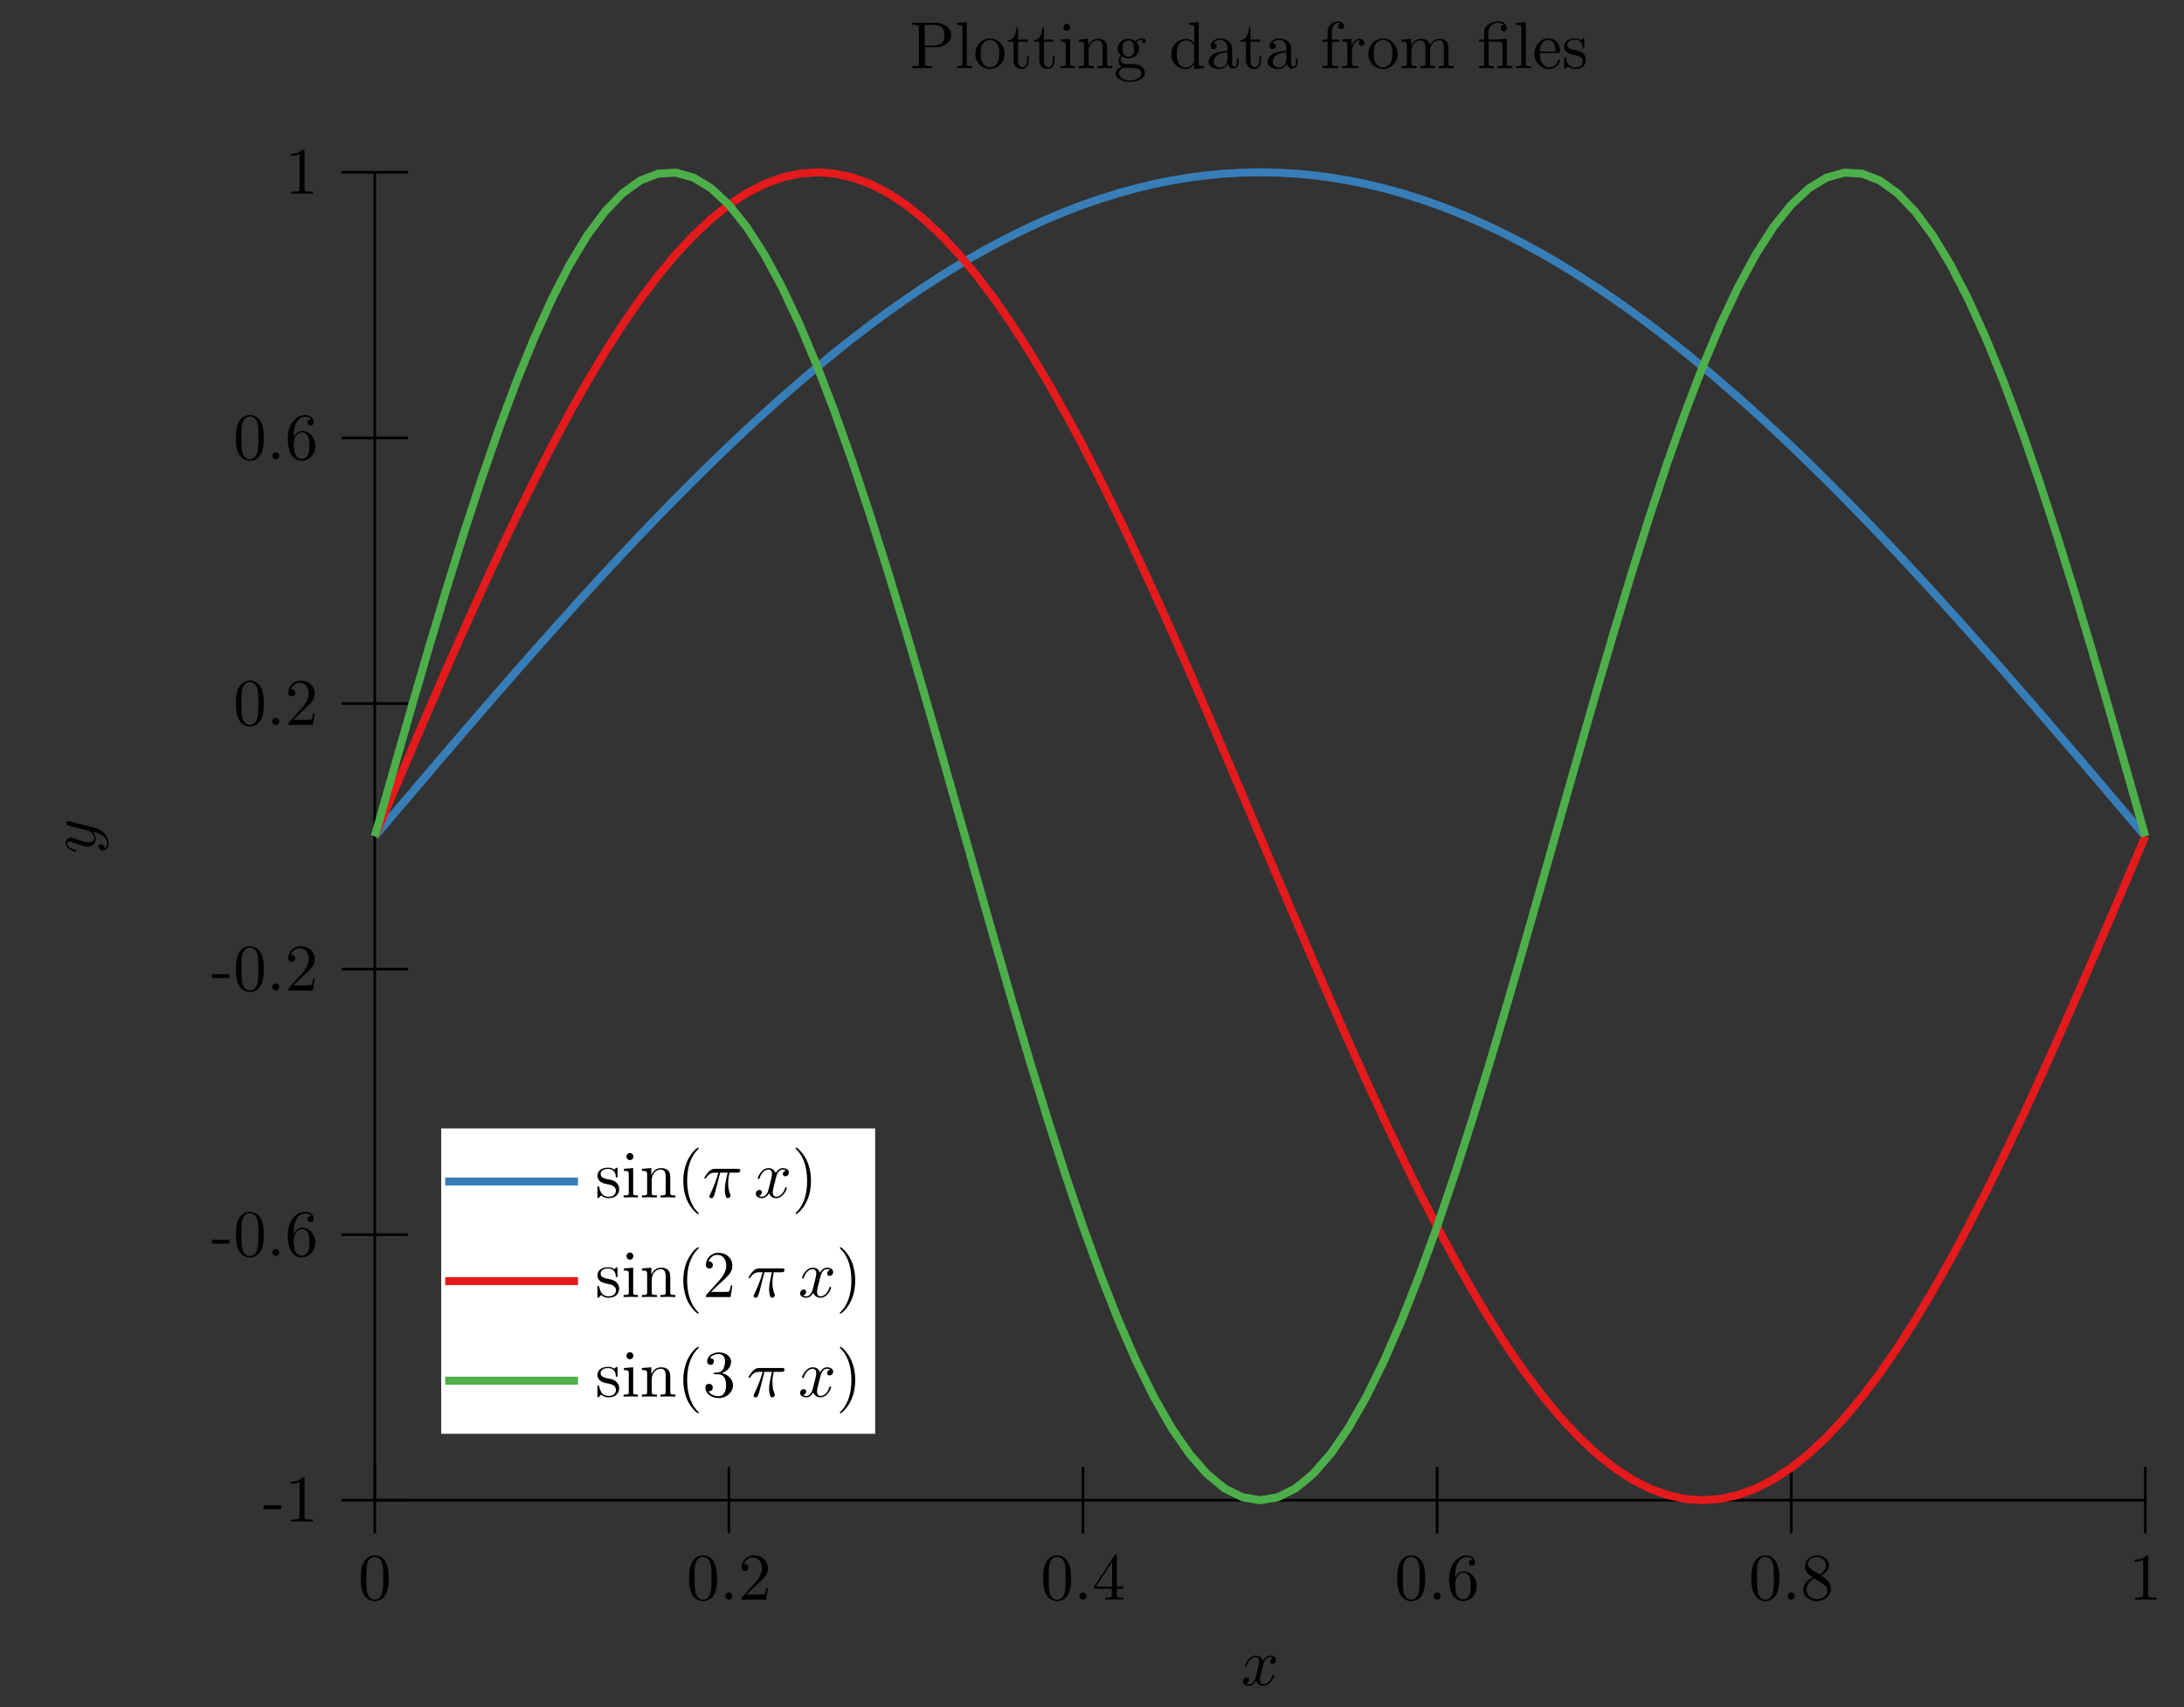 <?xml version="1.0" encoding="UTF-8"?>
<svg xmlns="http://www.w3.org/2000/svg" xmlns:xlink="http://www.w3.org/1999/xlink" width="327.714pt" height="256.166pt" viewBox="0 0 327.714 256.166" version="1.1">
<rect x="0" y="0" width="327.714" height="256.166" fill="#333333" stroke="none"/>
<defs>
<g>
<symbol overflow="visible" id="glyph0-0">
<path style="stroke:none;" d=""/>
</symbol>
<symbol overflow="visible" id="glyph0-1">
<path style="stroke:none;" d="M 3.328 -3.016 C 3.391 -3.266 3.625 -4.188 4.312 -4.188 C 4.359 -4.188 4.609 -4.188 4.812 -4.062 C 4.531 -4 4.344 -3.766 4.344 -3.516 C 4.344 -3.359 4.453 -3.172 4.719 -3.172 C 4.938 -3.172 5.25 -3.344 5.25 -3.75 C 5.25 -4.266 4.672 -4.406 4.328 -4.406 C 3.75 -4.406 3.406 -3.875 3.281 -3.656 C 3.031 -4.312 2.5 -4.406 2.203 -4.406 C 1.172 -4.406 0.594 -3.125 0.594 -2.875 C 0.594 -2.766 0.703 -2.766 0.719 -2.766 C 0.797 -2.766 0.828 -2.797 0.844 -2.875 C 1.188 -3.938 1.844 -4.188 2.188 -4.188 C 2.375 -4.188 2.719 -4.094 2.719 -3.516 C 2.719 -3.203 2.547 -2.547 2.188 -1.141 C 2.031 -0.531 1.672 -0.109 1.234 -0.109 C 1.172 -0.109 0.953 -0.109 0.734 -0.234 C 0.984 -0.297 1.203 -0.5 1.203 -0.781 C 1.203 -1.047 0.984 -1.125 0.844 -1.125 C 0.531 -1.125 0.297 -0.875 0.297 -0.547 C 0.297 -0.094 0.781 0.109 1.219 0.109 C 1.891 0.109 2.25 -0.594 2.266 -0.641 C 2.391 -0.281 2.75 0.109 3.344 0.109 C 4.375 0.109 4.938 -1.172 4.938 -1.422 C 4.938 -1.531 4.859 -1.531 4.828 -1.531 C 4.734 -1.531 4.719 -1.484 4.688 -1.422 C 4.359 -0.344 3.688 -0.109 3.375 -0.109 C 2.984 -0.109 2.828 -0.422 2.828 -0.766 C 2.828 -0.984 2.875 -1.203 2.984 -1.641 Z M 3.328 -3.016 "/>
</symbol>
<symbol overflow="visible" id="glyph0-2">
<path style="stroke:none;" d="M 2.641 -3.719 L 3.766 -3.719 C 3.438 -2.25 3.344 -1.812 3.344 -1.141 C 3.344 -1 3.344 -0.734 3.422 -0.391 C 3.531 0.047 3.641 0.109 3.781 0.109 C 3.984 0.109 4.203 -0.062 4.203 -0.266 C 4.203 -0.328 4.203 -0.344 4.141 -0.484 C 3.844 -1.203 3.844 -1.859 3.844 -2.141 C 3.844 -2.656 3.922 -3.203 4.031 -3.719 L 5.156 -3.719 C 5.297 -3.719 5.656 -3.719 5.656 -4.062 C 5.656 -4.297 5.438 -4.297 5.25 -4.297 L 1.906 -4.297 C 1.688 -4.297 1.312 -4.297 0.875 -3.828 C 0.531 -3.438 0.266 -2.984 0.266 -2.938 C 0.266 -2.922 0.266 -2.828 0.391 -2.828 C 0.469 -2.828 0.484 -2.875 0.547 -2.953 C 1.031 -3.719 1.609 -3.719 1.812 -3.719 L 2.375 -3.719 C 2.062 -2.516 1.531 -1.312 1.109 -0.406 C 1.031 -0.25 1.031 -0.234 1.031 -0.156 C 1.031 0.031 1.188 0.109 1.312 0.109 C 1.609 0.109 1.688 -0.172 1.812 -0.531 C 1.953 -1 1.953 -1.016 2.078 -1.516 Z M 2.641 -3.719 "/>
</symbol>
<symbol overflow="visible" id="glyph1-0">
<path style="stroke:none;" d=""/>
</symbol>
<symbol overflow="visible" id="glyph1-1">
<path style="stroke:none;" d="M 4.578 -3.188 C 4.578 -3.984 4.531 -4.781 4.188 -5.516 C 3.734 -6.484 2.906 -6.641 2.5 -6.641 C 1.891 -6.641 1.172 -6.375 0.75 -5.453 C 0.438 -4.766 0.391 -3.984 0.391 -3.188 C 0.391 -2.438 0.422 -1.547 0.844 -0.781 C 1.266 0.016 2 0.219 2.484 0.219 C 3.016 0.219 3.781 0.016 4.219 -0.938 C 4.531 -1.625 4.578 -2.406 4.578 -3.188 Z M 2.484 0 C 2.094 0 1.5 -0.25 1.328 -1.203 C 1.219 -1.797 1.219 -2.719 1.219 -3.312 C 1.219 -3.953 1.219 -4.609 1.297 -5.141 C 1.484 -6.328 2.234 -6.422 2.484 -6.422 C 2.812 -6.422 3.469 -6.234 3.656 -5.25 C 3.766 -4.688 3.766 -3.938 3.766 -3.312 C 3.766 -2.562 3.766 -1.891 3.656 -1.25 C 3.5 -0.297 2.938 0 2.484 0 Z M 2.484 0 "/>
</symbol>
<symbol overflow="visible" id="glyph1-2">
<path style="stroke:none;" d="M 1.906 -0.531 C 1.906 -0.812 1.672 -1.062 1.391 -1.062 C 1.094 -1.062 0.859 -0.812 0.859 -0.531 C 0.859 -0.234 1.094 0 1.391 0 C 1.672 0 1.906 -0.234 1.906 -0.531 Z M 1.906 -0.531 "/>
</symbol>
<symbol overflow="visible" id="glyph1-3">
<path style="stroke:none;" d="M 1.266 -0.766 L 2.328 -1.797 C 3.875 -3.172 4.469 -3.703 4.469 -4.703 C 4.469 -5.844 3.578 -6.641 2.359 -6.641 C 1.234 -6.641 0.5 -5.719 0.5 -4.828 C 0.5 -4.281 1 -4.281 1.031 -4.281 C 1.203 -4.281 1.547 -4.391 1.547 -4.812 C 1.547 -5.062 1.359 -5.328 1.016 -5.328 C 0.938 -5.328 0.922 -5.328 0.891 -5.312 C 1.109 -5.969 1.656 -6.328 2.234 -6.328 C 3.141 -6.328 3.562 -5.516 3.562 -4.703 C 3.562 -3.906 3.078 -3.125 2.516 -2.5 L 0.609 -0.375 C 0.5 -0.266 0.5 -0.234 0.5 0 L 4.203 0 L 4.469 -1.734 L 4.234 -1.734 C 4.172 -1.438 4.109 -1 4 -0.844 C 3.938 -0.766 3.281 -0.766 3.062 -0.766 Z M 1.266 -0.766 "/>
</symbol>
<symbol overflow="visible" id="glyph1-4">
<path style="stroke:none;" d="M 2.938 -1.641 L 2.938 -0.781 C 2.938 -0.422 2.906 -0.312 2.172 -0.312 L 1.969 -0.312 L 1.969 0 C 2.375 -0.031 2.891 -0.031 3.312 -0.031 C 3.734 -0.031 4.25 -0.031 4.672 0 L 4.672 -0.312 L 4.453 -0.312 C 3.719 -0.312 3.703 -0.422 3.703 -0.781 L 3.703 -1.641 L 4.688 -1.641 L 4.688 -1.953 L 3.703 -1.953 L 3.703 -6.484 C 3.703 -6.688 3.703 -6.75 3.531 -6.75 C 3.453 -6.75 3.422 -6.75 3.344 -6.625 L 0.281 -1.953 L 0.281 -1.641 Z M 2.984 -1.953 L 0.562 -1.953 L 2.984 -5.672 Z M 2.984 -1.953 "/>
</symbol>
<symbol overflow="visible" id="glyph1-5">
<path style="stroke:none;" d="M 1.312 -3.266 L 1.312 -3.516 C 1.312 -6.031 2.547 -6.391 3.062 -6.391 C 3.297 -6.391 3.719 -6.328 3.938 -5.984 C 3.781 -5.984 3.391 -5.984 3.391 -5.547 C 3.391 -5.234 3.625 -5.078 3.844 -5.078 C 4 -5.078 4.312 -5.172 4.312 -5.562 C 4.312 -6.156 3.875 -6.641 3.047 -6.641 C 1.766 -6.641 0.422 -5.359 0.422 -3.156 C 0.422 -0.484 1.578 0.219 2.5 0.219 C 3.609 0.219 4.562 -0.719 4.562 -2.031 C 4.562 -3.297 3.672 -4.25 2.562 -4.25 C 1.891 -4.25 1.516 -3.75 1.312 -3.266 Z M 2.5 -0.062 C 1.875 -0.062 1.578 -0.656 1.516 -0.812 C 1.328 -1.281 1.328 -2.078 1.328 -2.25 C 1.328 -3.031 1.656 -4.031 2.547 -4.031 C 2.719 -4.031 3.172 -4.031 3.484 -3.406 C 3.656 -3.047 3.656 -2.531 3.656 -2.047 C 3.656 -1.562 3.656 -1.062 3.484 -0.703 C 3.188 -0.109 2.734 -0.062 2.5 -0.062 Z M 2.5 -0.062 "/>
</symbol>
<symbol overflow="visible" id="glyph1-6">
<path style="stroke:none;" d="M 1.625 -4.562 C 1.172 -4.859 1.125 -5.188 1.125 -5.359 C 1.125 -5.969 1.781 -6.391 2.484 -6.391 C 3.203 -6.391 3.844 -5.875 3.844 -5.156 C 3.844 -4.578 3.453 -4.109 2.859 -3.766 Z M 3.078 -3.609 C 3.797 -3.984 4.281 -4.5 4.281 -5.156 C 4.281 -6.078 3.406 -6.641 2.5 -6.641 C 1.5 -6.641 0.688 -5.906 0.688 -4.969 C 0.688 -4.797 0.703 -4.344 1.125 -3.875 C 1.234 -3.766 1.609 -3.516 1.859 -3.344 C 1.281 -3.047 0.422 -2.5 0.422 -1.5 C 0.422 -0.453 1.438 0.219 2.484 0.219 C 3.609 0.219 4.562 -0.609 4.562 -1.672 C 4.562 -2.031 4.453 -2.484 4.062 -2.906 C 3.875 -3.109 3.719 -3.203 3.078 -3.609 Z M 2.078 -3.188 L 3.312 -2.406 C 3.594 -2.219 4.062 -1.922 4.062 -1.312 C 4.062 -0.578 3.312 -0.062 2.5 -0.062 C 1.641 -0.062 0.922 -0.672 0.922 -1.5 C 0.922 -2.078 1.234 -2.719 2.078 -3.188 Z M 2.078 -3.188 "/>
</symbol>
<symbol overflow="visible" id="glyph1-7">
<path style="stroke:none;" d="M 2.938 -6.375 C 2.938 -6.625 2.938 -6.641 2.703 -6.641 C 2.078 -6 1.203 -6 0.891 -6 L 0.891 -5.688 C 1.094 -5.688 1.672 -5.688 2.188 -5.953 L 2.188 -0.781 C 2.188 -0.422 2.156 -0.312 1.266 -0.312 L 0.953 -0.312 L 0.953 0 C 1.297 -0.031 2.156 -0.031 2.562 -0.031 C 2.953 -0.031 3.828 -0.031 4.172 0 L 4.172 -0.312 L 3.859 -0.312 C 2.953 -0.312 2.938 -0.422 2.938 -0.781 Z M 2.938 -6.375 "/>
</symbol>
<symbol overflow="visible" id="glyph1-8">
<path style="stroke:none;" d="M 2.75 -1.859 L 2.75 -2.438 L 0.109 -2.438 L 0.109 -1.859 Z M 2.75 -1.859 "/>
</symbol>
<symbol overflow="visible" id="glyph1-9">
<path style="stroke:none;" d="M 2.078 -1.938 C 2.297 -1.891 3.109 -1.734 3.109 -1.016 C 3.109 -0.516 2.766 -0.109 1.984 -0.109 C 1.141 -0.109 0.781 -0.672 0.594 -1.531 C 0.562 -1.656 0.562 -1.688 0.453 -1.688 C 0.328 -1.688 0.328 -1.625 0.328 -1.453 L 0.328 -0.125 C 0.328 0.047 0.328 0.109 0.438 0.109 C 0.484 0.109 0.5 0.094 0.688 -0.094 C 0.703 -0.109 0.703 -0.125 0.891 -0.312 C 1.328 0.094 1.781 0.109 1.984 0.109 C 3.125 0.109 3.594 -0.562 3.594 -1.281 C 3.594 -1.797 3.297 -2.109 3.172 -2.219 C 2.844 -2.547 2.453 -2.625 2.031 -2.703 C 1.469 -2.812 0.812 -2.938 0.812 -3.516 C 0.812 -3.875 1.062 -4.281 1.922 -4.281 C 3.016 -4.281 3.078 -3.375 3.094 -3.078 C 3.094 -2.984 3.188 -2.984 3.203 -2.984 C 3.344 -2.984 3.344 -3.031 3.344 -3.219 L 3.344 -4.234 C 3.344 -4.391 3.344 -4.469 3.234 -4.469 C 3.188 -4.469 3.156 -4.469 3.031 -4.344 C 3 -4.312 2.906 -4.219 2.859 -4.188 C 2.484 -4.469 2.078 -4.469 1.922 -4.469 C 0.703 -4.469 0.328 -3.797 0.328 -3.234 C 0.328 -2.891 0.484 -2.609 0.75 -2.391 C 1.078 -2.141 1.359 -2.078 2.078 -1.938 Z M 2.078 -1.938 "/>
</symbol>
<symbol overflow="visible" id="glyph1-10">
<path style="stroke:none;" d="M 1.766 -4.406 L 0.375 -4.297 L 0.375 -3.984 C 1.016 -3.984 1.109 -3.922 1.109 -3.438 L 1.109 -0.75 C 1.109 -0.312 1 -0.312 0.328 -0.312 L 0.328 0 C 0.641 -0.016 1.188 -0.031 1.422 -0.031 C 1.781 -0.031 2.125 -0.016 2.469 0 L 2.469 -0.312 C 1.797 -0.312 1.766 -0.359 1.766 -0.75 Z M 1.797 -6.141 C 1.797 -6.453 1.562 -6.672 1.281 -6.672 C 0.969 -6.672 0.75 -6.406 0.75 -6.141 C 0.75 -5.875 0.969 -5.609 1.281 -5.609 C 1.562 -5.609 1.797 -5.828 1.797 -6.141 Z M 1.797 -6.141 "/>
</symbol>
<symbol overflow="visible" id="glyph1-11">
<path style="stroke:none;" d="M 1.094 -3.422 L 1.094 -0.75 C 1.094 -0.312 0.984 -0.312 0.312 -0.312 L 0.312 0 C 0.672 -0.016 1.172 -0.031 1.453 -0.031 C 1.703 -0.031 2.219 -0.016 2.562 0 L 2.562 -0.312 C 1.891 -0.312 1.781 -0.312 1.781 -0.75 L 1.781 -2.594 C 1.781 -3.625 2.5 -4.188 3.125 -4.188 C 3.766 -4.188 3.875 -3.656 3.875 -3.078 L 3.875 -0.75 C 3.875 -0.312 3.766 -0.312 3.094 -0.312 L 3.094 0 C 3.438 -0.016 3.953 -0.031 4.219 -0.031 C 4.469 -0.031 5 -0.016 5.328 0 L 5.328 -0.312 C 4.812 -0.312 4.562 -0.312 4.562 -0.609 L 4.562 -2.516 C 4.562 -3.375 4.562 -3.672 4.25 -4.031 C 4.109 -4.203 3.781 -4.406 3.203 -4.406 C 2.469 -4.406 2 -3.984 1.719 -3.359 L 1.719 -4.406 L 0.312 -4.297 L 0.312 -3.984 C 1.016 -3.984 1.094 -3.922 1.094 -3.422 Z M 1.094 -3.422 "/>
</symbol>
<symbol overflow="visible" id="glyph1-12">
<path style="stroke:none;" d="M 3.297 2.391 C 3.297 2.359 3.297 2.344 3.125 2.172 C 1.891 0.922 1.562 -0.969 1.562 -2.5 C 1.562 -4.234 1.938 -5.969 3.172 -7.203 C 3.297 -7.328 3.297 -7.344 3.297 -7.375 C 3.297 -7.453 3.266 -7.484 3.203 -7.484 C 3.094 -7.484 2.203 -6.797 1.609 -5.531 C 1.109 -4.438 0.984 -3.328 0.984 -2.5 C 0.984 -1.719 1.094 -0.516 1.641 0.625 C 2.25 1.844 3.094 2.5 3.203 2.5 C 3.266 2.5 3.297 2.469 3.297 2.391 Z M 3.297 2.391 "/>
</symbol>
<symbol overflow="visible" id="glyph1-13">
<path style="stroke:none;" d="M 2.875 -2.5 C 2.875 -3.266 2.766 -4.469 2.219 -5.609 C 1.625 -6.828 0.766 -7.484 0.672 -7.484 C 0.609 -7.484 0.562 -7.438 0.562 -7.375 C 0.562 -7.344 0.562 -7.328 0.75 -7.141 C 1.734 -6.156 2.297 -4.578 2.297 -2.5 C 2.297 -0.781 1.938 0.969 0.703 2.219 C 0.562 2.344 0.562 2.359 0.562 2.391 C 0.562 2.453 0.609 2.5 0.672 2.5 C 0.766 2.5 1.672 1.812 2.25 0.547 C 2.766 -0.547 2.875 -1.656 2.875 -2.5 Z M 2.875 -2.5 "/>
</symbol>
<symbol overflow="visible" id="glyph1-14">
<path style="stroke:none;" d="M 2.891 -3.516 C 3.703 -3.781 4.281 -4.469 4.281 -5.266 C 4.281 -6.078 3.406 -6.641 2.453 -6.641 C 1.453 -6.641 0.688 -6.047 0.688 -5.281 C 0.688 -4.953 0.906 -4.766 1.203 -4.766 C 1.5 -4.766 1.703 -4.984 1.703 -5.281 C 1.703 -5.766 1.234 -5.766 1.094 -5.766 C 1.391 -6.266 2.047 -6.391 2.406 -6.391 C 2.828 -6.391 3.375 -6.172 3.375 -5.281 C 3.375 -5.156 3.344 -4.578 3.094 -4.141 C 2.797 -3.656 2.453 -3.625 2.203 -3.625 C 2.125 -3.609 1.891 -3.594 1.812 -3.594 C 1.734 -3.578 1.672 -3.562 1.672 -3.469 C 1.672 -3.359 1.734 -3.359 1.906 -3.359 L 2.344 -3.359 C 3.156 -3.359 3.531 -2.688 3.531 -1.703 C 3.531 -0.344 2.844 -0.062 2.406 -0.062 C 1.969 -0.062 1.219 -0.234 0.875 -0.812 C 1.219 -0.766 1.531 -0.984 1.531 -1.359 C 1.531 -1.719 1.266 -1.922 0.984 -1.922 C 0.734 -1.922 0.422 -1.781 0.422 -1.344 C 0.422 -0.438 1.344 0.219 2.438 0.219 C 3.656 0.219 4.562 -0.688 4.562 -1.703 C 4.562 -2.516 3.922 -3.297 2.891 -3.516 Z M 2.891 -3.516 "/>
</symbol>
<symbol overflow="visible" id="glyph1-15">
<path style="stroke:none;" d="M 2.266 -3.156 L 3.953 -3.156 C 5.141 -3.156 6.219 -3.953 6.219 -4.953 C 6.219 -5.938 5.234 -6.812 3.875 -6.812 L 0.344 -6.812 L 0.344 -6.5 L 0.594 -6.5 C 1.359 -6.5 1.375 -6.391 1.375 -6.031 L 1.375 -0.781 C 1.375 -0.422 1.359 -0.312 0.594 -0.312 L 0.344 -0.312 L 0.344 0 C 0.703 -0.031 1.438 -0.031 1.812 -0.031 C 2.188 -0.031 2.938 -0.031 3.297 0 L 3.297 -0.312 L 3.047 -0.312 C 2.281 -0.312 2.266 -0.422 2.266 -0.781 Z M 2.234 -3.406 L 2.234 -6.094 C 2.234 -6.438 2.25 -6.5 2.719 -6.5 L 3.609 -6.5 C 5.188 -6.5 5.188 -5.438 5.188 -4.953 C 5.188 -4.484 5.188 -3.406 3.609 -3.406 Z M 2.234 -3.406 "/>
</symbol>
<symbol overflow="visible" id="glyph1-16">
<path style="stroke:none;" d="M 1.766 -6.922 L 0.328 -6.812 L 0.328 -6.5 C 1.031 -6.5 1.109 -6.438 1.109 -5.938 L 1.109 -0.75 C 1.109 -0.312 1 -0.312 0.328 -0.312 L 0.328 0 C 0.656 -0.016 1.188 -0.031 1.438 -0.031 C 1.688 -0.031 2.172 -0.016 2.547 0 L 2.547 -0.312 C 1.875 -0.312 1.766 -0.312 1.766 -0.75 Z M 1.766 -6.922 "/>
</symbol>
<symbol overflow="visible" id="glyph1-17">
<path style="stroke:none;" d="M 4.688 -2.141 C 4.688 -3.406 3.703 -4.469 2.5 -4.469 C 1.25 -4.469 0.281 -3.375 0.281 -2.141 C 0.281 -0.844 1.312 0.109 2.484 0.109 C 3.688 0.109 4.688 -0.875 4.688 -2.141 Z M 2.5 -0.141 C 2.062 -0.141 1.625 -0.344 1.359 -0.812 C 1.109 -1.25 1.109 -1.859 1.109 -2.219 C 1.109 -2.609 1.109 -3.141 1.344 -3.578 C 1.609 -4.031 2.078 -4.25 2.484 -4.25 C 2.922 -4.25 3.344 -4.031 3.609 -3.594 C 3.875 -3.172 3.875 -2.594 3.875 -2.219 C 3.875 -1.859 3.875 -1.312 3.656 -0.875 C 3.422 -0.422 2.984 -0.141 2.5 -0.141 Z M 2.5 -0.141 "/>
</symbol>
<symbol overflow="visible" id="glyph1-18">
<path style="stroke:none;" d="M 1.719 -3.984 L 3.156 -3.984 L 3.156 -4.297 L 1.719 -4.297 L 1.719 -6.125 L 1.469 -6.125 C 1.469 -5.312 1.172 -4.25 0.188 -4.203 L 0.188 -3.984 L 1.031 -3.984 L 1.031 -1.234 C 1.031 -0.016 1.969 0.109 2.328 0.109 C 3.031 0.109 3.312 -0.594 3.312 -1.234 L 3.312 -1.797 L 3.062 -1.797 L 3.062 -1.25 C 3.062 -0.516 2.766 -0.141 2.391 -0.141 C 1.719 -0.141 1.719 -1.047 1.719 -1.219 Z M 1.719 -3.984 "/>
</symbol>
<symbol overflow="visible" id="glyph1-19">
<path style="stroke:none;" d="M 2.219 -1.719 C 1.344 -1.719 1.344 -2.719 1.344 -2.938 C 1.344 -3.203 1.359 -3.531 1.5 -3.781 C 1.578 -3.891 1.812 -4.172 2.219 -4.172 C 3.078 -4.172 3.078 -3.188 3.078 -2.953 C 3.078 -2.688 3.078 -2.359 2.922 -2.109 C 2.844 -2 2.609 -1.719 2.219 -1.719 Z M 1.062 -1.328 C 1.062 -1.359 1.062 -1.594 1.219 -1.797 C 1.609 -1.516 2.031 -1.484 2.219 -1.484 C 3.141 -1.484 3.828 -2.172 3.828 -2.938 C 3.828 -3.312 3.672 -3.672 3.422 -3.906 C 3.781 -4.25 4.141 -4.297 4.312 -4.297 C 4.344 -4.297 4.391 -4.297 4.422 -4.281 C 4.312 -4.25 4.25 -4.141 4.25 -4.016 C 4.25 -3.844 4.391 -3.734 4.547 -3.734 C 4.641 -3.734 4.828 -3.797 4.828 -4.031 C 4.828 -4.203 4.719 -4.516 4.328 -4.516 C 4.125 -4.516 3.688 -4.453 3.266 -4.047 C 2.844 -4.375 2.438 -4.406 2.219 -4.406 C 1.281 -4.406 0.594 -3.719 0.594 -2.953 C 0.594 -2.516 0.812 -2.141 1.062 -1.922 C 0.938 -1.781 0.75 -1.453 0.75 -1.094 C 0.75 -0.781 0.891 -0.406 1.203 -0.203 C 0.594 -0.047 0.281 0.391 0.281 0.781 C 0.281 1.5 1.266 2.047 2.484 2.047 C 3.656 2.047 4.688 1.547 4.688 0.766 C 4.688 0.422 4.562 -0.094 4.047 -0.375 C 3.516 -0.641 2.938 -0.641 2.328 -0.641 C 2.078 -0.641 1.656 -0.641 1.578 -0.656 C 1.266 -0.703 1.062 -1 1.062 -1.328 Z M 2.5 1.828 C 1.484 1.828 0.797 1.312 0.797 0.781 C 0.797 0.328 1.172 -0.047 1.609 -0.062 L 2.203 -0.062 C 3.062 -0.062 4.172 -0.062 4.172 0.781 C 4.172 1.328 3.469 1.828 2.5 1.828 Z M 2.5 1.828 "/>
</symbol>
<symbol overflow="visible" id="glyph1-20">
<path style="stroke:none;" d="M 3.781 -0.547 L 3.781 0.109 L 5.25 0 L 5.25 -0.312 C 4.562 -0.312 4.469 -0.375 4.469 -0.875 L 4.469 -6.922 L 3.047 -6.812 L 3.047 -6.5 C 3.734 -6.5 3.812 -6.438 3.812 -5.938 L 3.812 -3.781 C 3.531 -4.141 3.094 -4.406 2.562 -4.406 C 1.391 -4.406 0.344 -3.422 0.344 -2.141 C 0.344 -0.875 1.312 0.109 2.453 0.109 C 3.094 0.109 3.531 -0.234 3.781 -0.547 Z M 3.781 -3.219 L 3.781 -1.172 C 3.781 -1 3.781 -0.984 3.672 -0.812 C 3.375 -0.328 2.938 -0.109 2.5 -0.109 C 2.047 -0.109 1.688 -0.375 1.453 -0.75 C 1.203 -1.156 1.172 -1.719 1.172 -2.141 C 1.172 -2.5 1.188 -3.094 1.469 -3.547 C 1.688 -3.859 2.062 -4.188 2.609 -4.188 C 2.953 -4.188 3.375 -4.031 3.672 -3.594 C 3.781 -3.422 3.781 -3.406 3.781 -3.219 Z M 3.781 -3.219 "/>
</symbol>
<symbol overflow="visible" id="glyph1-21">
<path style="stroke:none;" d="M 3.312 -0.75 C 3.359 -0.359 3.625 0.062 4.094 0.062 C 4.312 0.062 4.922 -0.078 4.922 -0.891 L 4.922 -1.453 L 4.672 -1.453 L 4.672 -0.891 C 4.672 -0.312 4.422 -0.25 4.312 -0.25 C 3.984 -0.25 3.938 -0.703 3.938 -0.75 L 3.938 -2.734 C 3.938 -3.156 3.938 -3.547 3.578 -3.922 C 3.188 -4.312 2.688 -4.469 2.219 -4.469 C 1.391 -4.469 0.703 -4 0.703 -3.344 C 0.703 -3.047 0.906 -2.875 1.172 -2.875 C 1.453 -2.875 1.625 -3.078 1.625 -3.328 C 1.625 -3.453 1.578 -3.781 1.109 -3.781 C 1.391 -4.141 1.875 -4.25 2.188 -4.25 C 2.688 -4.25 3.25 -3.859 3.25 -2.969 L 3.25 -2.609 C 2.734 -2.578 2.047 -2.547 1.422 -2.25 C 0.672 -1.906 0.422 -1.391 0.422 -0.953 C 0.422 -0.141 1.391 0.109 2.016 0.109 C 2.672 0.109 3.125 -0.297 3.312 -0.75 Z M 3.25 -2.391 L 3.25 -1.391 C 3.25 -0.453 2.531 -0.109 2.078 -0.109 C 1.594 -0.109 1.188 -0.453 1.188 -0.953 C 1.188 -1.5 1.609 -2.328 3.25 -2.391 Z M 3.25 -2.391 "/>
</symbol>
<symbol overflow="visible" id="glyph1-22">
<path style="stroke:none;" d="M 1.75 -4.297 L 1.75 -5.453 C 1.75 -6.328 2.219 -6.812 2.656 -6.812 C 2.688 -6.812 2.844 -6.812 2.984 -6.734 C 2.875 -6.703 2.688 -6.562 2.688 -6.312 C 2.688 -6.094 2.844 -5.891 3.125 -5.891 C 3.406 -5.891 3.562 -6.094 3.562 -6.328 C 3.562 -6.703 3.188 -7.031 2.656 -7.031 C 1.969 -7.031 1.109 -6.5 1.109 -5.438 L 1.109 -4.297 L 0.328 -4.297 L 0.328 -3.984 L 1.109 -3.984 L 1.109 -0.75 C 1.109 -0.312 1 -0.312 0.344 -0.312 L 0.344 0 C 0.734 -0.016 1.203 -0.031 1.469 -0.031 C 1.875 -0.031 2.344 -0.031 2.734 0 L 2.734 -0.312 L 2.531 -0.312 C 1.797 -0.312 1.781 -0.422 1.781 -0.781 L 1.781 -3.984 L 2.906 -3.984 L 2.906 -4.297 Z M 1.75 -4.297 "/>
</symbol>
<symbol overflow="visible" id="glyph1-23">
<path style="stroke:none;" d="M 1.672 -3.312 L 1.672 -4.406 L 0.281 -4.297 L 0.281 -3.984 C 0.984 -3.984 1.062 -3.922 1.062 -3.422 L 1.062 -0.75 C 1.062 -0.312 0.953 -0.312 0.281 -0.312 L 0.281 0 C 0.672 -0.016 1.141 -0.031 1.422 -0.031 C 1.812 -0.031 2.281 -0.031 2.688 0 L 2.688 -0.312 L 2.469 -0.312 C 1.734 -0.312 1.719 -0.422 1.719 -0.781 L 1.719 -2.312 C 1.719 -3.297 2.141 -4.188 2.891 -4.188 C 2.953 -4.188 2.984 -4.188 3 -4.172 C 2.969 -4.172 2.766 -4.047 2.766 -3.781 C 2.766 -3.516 2.984 -3.359 3.203 -3.359 C 3.375 -3.359 3.625 -3.484 3.625 -3.797 C 3.625 -4.109 3.312 -4.406 2.891 -4.406 C 2.156 -4.406 1.797 -3.734 1.672 -3.312 Z M 1.672 -3.312 "/>
</symbol>
<symbol overflow="visible" id="glyph1-24">
<path style="stroke:none;" d="M 1.094 -3.422 L 1.094 -0.75 C 1.094 -0.312 0.984 -0.312 0.312 -0.312 L 0.312 0 C 0.672 -0.016 1.172 -0.031 1.453 -0.031 C 1.703 -0.031 2.219 -0.016 2.562 0 L 2.562 -0.312 C 1.891 -0.312 1.781 -0.312 1.781 -0.75 L 1.781 -2.594 C 1.781 -3.625 2.5 -4.188 3.125 -4.188 C 3.766 -4.188 3.875 -3.656 3.875 -3.078 L 3.875 -0.75 C 3.875 -0.312 3.766 -0.312 3.094 -0.312 L 3.094 0 C 3.438 -0.016 3.953 -0.031 4.219 -0.031 C 4.469 -0.031 5 -0.016 5.328 0 L 5.328 -0.312 C 4.672 -0.312 4.562 -0.312 4.562 -0.75 L 4.562 -2.594 C 4.562 -3.625 5.266 -4.188 5.906 -4.188 C 6.531 -4.188 6.641 -3.656 6.641 -3.078 L 6.641 -0.75 C 6.641 -0.312 6.531 -0.312 5.859 -0.312 L 5.859 0 C 6.203 -0.016 6.719 -0.031 6.984 -0.031 C 7.25 -0.031 7.766 -0.016 8.109 0 L 8.109 -0.312 C 7.594 -0.312 7.344 -0.312 7.328 -0.609 L 7.328 -2.516 C 7.328 -3.375 7.328 -3.672 7.016 -4.031 C 6.875 -4.203 6.547 -4.406 5.969 -4.406 C 5.141 -4.406 4.688 -3.812 4.531 -3.422 C 4.391 -4.297 3.656 -4.406 3.203 -4.406 C 2.469 -4.406 2 -3.984 1.719 -3.359 L 1.719 -4.406 L 0.312 -4.297 L 0.312 -3.984 C 1.016 -3.984 1.094 -3.922 1.094 -3.422 Z M 1.094 -3.422 "/>
</symbol>
<symbol overflow="visible" id="glyph1-25">
<path style="stroke:none;" d="M 3.297 -3.984 C 3.75 -3.984 3.812 -3.859 3.812 -3.453 L 3.812 -0.75 C 3.812 -0.312 3.703 -0.312 3.047 -0.312 L 3.047 0 C 3.375 -0.016 3.891 -0.031 4.141 -0.031 C 4.391 -0.031 4.891 -0.016 5.25 0 L 5.25 -0.312 C 4.578 -0.312 4.469 -0.312 4.469 -0.75 L 4.469 -4.422 L 3.219 -4.328 C 3.062 -4.312 3.047 -4.312 3.047 -4.312 C 3.016 -4.297 3 -4.297 2.859 -4.297 L 1.688 -4.297 L 1.688 -5.422 C 1.688 -6.406 2.547 -6.812 3.156 -6.812 C 3.453 -6.812 3.812 -6.703 4.016 -6.484 C 3.609 -6.453 3.547 -6.188 3.547 -6.016 C 3.547 -5.688 3.812 -5.562 4 -5.562 C 4.234 -5.562 4.453 -5.719 4.453 -6.016 C 4.453 -6.609 3.906 -7.031 3.172 -7.031 C 2.25 -7.031 1.062 -6.516 1.062 -5.438 L 1.062 -4.297 L 0.266 -4.297 L 0.266 -3.984 L 1.062 -3.984 L 1.062 -0.75 C 1.062 -0.312 0.953 -0.312 0.281 -0.312 L 0.281 0 C 0.609 -0.016 1.141 -0.031 1.391 -0.031 C 1.641 -0.031 2.125 -0.016 2.5 0 L 2.5 -0.312 C 1.828 -0.312 1.719 -0.312 1.719 -0.75 L 1.719 -3.984 Z M 3.297 -3.984 "/>
</symbol>
<symbol overflow="visible" id="glyph1-26">
<path style="stroke:none;" d="M 1.109 -2.516 C 1.172 -4 2.016 -4.25 2.359 -4.25 C 3.375 -4.25 3.484 -2.906 3.484 -2.516 Z M 1.109 -2.297 L 3.891 -2.297 C 4.109 -2.297 4.141 -2.297 4.141 -2.516 C 4.141 -3.5 3.594 -4.469 2.359 -4.469 C 1.203 -4.469 0.281 -3.438 0.281 -2.188 C 0.281 -0.859 1.328 0.109 2.469 0.109 C 3.688 0.109 4.141 -1 4.141 -1.188 C 4.141 -1.281 4.062 -1.312 4 -1.312 C 3.922 -1.312 3.891 -1.25 3.875 -1.172 C 3.531 -0.141 2.625 -0.141 2.531 -0.141 C 2.031 -0.141 1.641 -0.438 1.406 -0.812 C 1.109 -1.281 1.109 -1.938 1.109 -2.297 Z M 1.109 -2.297 "/>
</symbol>
<symbol overflow="visible" id="glyph2-0">
<path style="stroke:none;" d=""/>
</symbol>
<symbol overflow="visible" id="glyph2-1">
<path style="stroke:none;" d="M -3.797 -4.844 C -3.938 -4.891 -3.953 -4.891 -4.031 -4.891 C -4.203 -4.891 -4.297 -4.75 -4.297 -4.594 C -4.297 -4.5 -4.234 -4.344 -4.094 -4.25 C -4.031 -4.234 -3.734 -4.141 -3.547 -4.109 C -3.297 -4.031 -3.016 -3.969 -2.75 -3.906 L -0.953 -3.453 C -0.812 -3.422 -0.109 -2.984 -0.109 -2.328 C -0.109 -1.828 -0.547 -1.719 -0.922 -1.719 C -1.375 -1.719 -2 -1.891 -2.875 -2.219 C -3.281 -2.375 -3.391 -2.422 -3.594 -2.422 C -4.031 -2.422 -4.406 -2.109 -4.406 -1.609 C -4.406 -0.656 -2.953 -0.297 -2.875 -0.297 C -2.766 -0.297 -2.766 -0.391 -2.766 -0.406 C -2.766 -0.516 -2.797 -0.516 -2.953 -0.562 C -3.891 -0.844 -4.188 -1.234 -4.188 -1.578 C -4.188 -1.656 -4.188 -1.828 -3.875 -1.828 C -3.625 -1.828 -3.359 -1.719 -3.172 -1.656 C -2.109 -1.25 -1.547 -1.078 -1.078 -1.078 C -0.188 -1.078 0.109 -1.703 0.109 -2.297 C 0.109 -2.688 -0.062 -3.016 -0.344 -3.297 C 0.172 -3.172 0.672 -3.047 1.203 -2.656 C 1.531 -2.391 1.828 -2.016 1.828 -1.562 C 1.828 -1.422 1.797 -0.969 1.406 -0.797 C 1.406 -0.953 1.406 -1.094 1.281 -1.219 C 1.203 -1.328 1.062 -1.422 0.875 -1.422 C 0.562 -1.422 0.531 -1.156 0.531 -1.062 C 0.531 -0.828 0.688 -0.5 1.172 -0.5 C 1.672 -0.5 2.047 -0.938 2.047 -1.562 C 2.047 -2.578 1.141 -3.609 0.016 -3.891 Z M -3.797 -4.844 "/>
</symbol>
</g>
<clipPath id="clip1">
  <path d="M 39 8 L 327.715 8 L 327.715 143 L 39 143 Z M 39 8 "/>
</clipPath>
<clipPath id="clip2">
  <path d="M 39 8 L 327.715 8 L 327.715 243 L 39 243 Z M 39 8 "/>
</clipPath>
<clipPath id="clip3">
  <path d="M 39 9 L 327.715 9 L 327.715 243 L 39 243 Z M 39 9 "/>
</clipPath>
</defs>
<g id="surface1">
<path style="fill:none;stroke-width:0.399;stroke-linecap:butt;stroke-linejoin:miter;stroke:rgb(0%,0%,0%);stroke-opacity:1;stroke-miterlimit:10;" d="M -0.001 -99.628 L 265.667 -99.628 " transform="matrix(1,0,0,-1,56.239,125.485)"/>
<path style="fill:none;stroke-width:0.399;stroke-linecap:butt;stroke-linejoin:miter;stroke:rgb(0%,0%,0%);stroke-opacity:1;stroke-miterlimit:10;" d="M -0.001 -99.628 L -0.001 99.63 " transform="matrix(1,0,0,-1,56.239,125.485)"/>
<g style="fill:rgb(0%,0%,0%);fill-opacity:1;">
  <use xlink:href="#glyph0-1" x="186.224" y="252.845"/>
</g>
<path style="fill:none;stroke-width:0.399;stroke-linecap:butt;stroke-linejoin:miter;stroke:rgb(0%,0%,0%);stroke-opacity:1;stroke-miterlimit:10;" d="M -0.001 -94.648 L -0.001 -104.609 " transform="matrix(1,0,0,-1,56.239,125.485)"/>
<g style="fill:rgb(0%,0%,0%);fill-opacity:1;">
  <use xlink:href="#glyph1-1" x="53.748" y="240.032"/>
</g>
<path style="fill:none;stroke-width:0.399;stroke-linecap:butt;stroke-linejoin:miter;stroke:rgb(0%,0%,0%);stroke-opacity:1;stroke-miterlimit:10;" d="M 53.132 -94.648 L 53.132 -104.609 " transform="matrix(1,0,0,-1,56.239,125.485)"/>
<g style="fill:rgb(0%,0%,0%);fill-opacity:1;">
  <use xlink:href="#glyph1-1" x="103.006" y="240.032"/>
  <use xlink:href="#glyph1-2" x="107.987" y="240.032"/>
  <use xlink:href="#glyph1-3" x="110.755" y="240.032"/>
</g>
<path style="fill:none;stroke-width:0.399;stroke-linecap:butt;stroke-linejoin:miter;stroke:rgb(0%,0%,0%);stroke-opacity:1;stroke-miterlimit:10;" d="M 106.265 -94.648 L 106.265 -104.609 " transform="matrix(1,0,0,-1,56.239,125.485)"/>
<g style="fill:rgb(0%,0%,0%);fill-opacity:1;">
  <use xlink:href="#glyph1-1" x="156.138" y="240.032"/>
  <use xlink:href="#glyph1-2" x="161.119" y="240.032"/>
  <use xlink:href="#glyph1-4" x="163.887" y="240.032"/>
</g>
<path style="fill:none;stroke-width:0.399;stroke-linecap:butt;stroke-linejoin:miter;stroke:rgb(0%,0%,0%);stroke-opacity:1;stroke-miterlimit:10;" d="M 159.402 -94.648 L 159.402 -104.609 " transform="matrix(1,0,0,-1,56.239,125.485)"/>
<g style="fill:rgb(0%,0%,0%);fill-opacity:1;">
  <use xlink:href="#glyph1-1" x="209.274" y="240.032"/>
  <use xlink:href="#glyph1-2" x="214.255" y="240.032"/>
  <use xlink:href="#glyph1-5" x="217.023" y="240.032"/>
</g>
<path style="fill:none;stroke-width:0.399;stroke-linecap:butt;stroke-linejoin:miter;stroke:rgb(0%,0%,0%);stroke-opacity:1;stroke-miterlimit:10;" d="M 212.534 -94.648 L 212.534 -104.609 " transform="matrix(1,0,0,-1,56.239,125.485)"/>
<g style="fill:rgb(0%,0%,0%);fill-opacity:1;">
  <use xlink:href="#glyph1-1" x="262.406" y="240.032"/>
  <use xlink:href="#glyph1-2" x="267.387" y="240.032"/>
  <use xlink:href="#glyph1-6" x="270.155" y="240.032"/>
</g>
<path style="fill:none;stroke-width:0.399;stroke-linecap:butt;stroke-linejoin:miter;stroke:rgb(0%,0%,0%);stroke-opacity:1;stroke-miterlimit:10;" d="M 265.667 -94.648 L 265.667 -104.609 " transform="matrix(1,0,0,-1,56.239,125.485)"/>
<g style="fill:rgb(0%,0%,0%);fill-opacity:1;">
  <use xlink:href="#glyph1-7" x="319.412" y="240.032"/>
</g>
<g style="fill:rgb(0%,0%,0%);fill-opacity:1;">
  <use xlink:href="#glyph2-1" x="14.252" y="128.105"/>
</g>
<path style="fill:none;stroke-width:0.399;stroke-linecap:butt;stroke-linejoin:miter;stroke:rgb(0%,0%,0%);stroke-opacity:1;stroke-miterlimit:10;" d="M 4.98 -99.628 L -4.981 -99.628 " transform="matrix(1,0,0,-1,56.239,125.485)"/>
<g style="fill:rgb(0%,0%,0%);fill-opacity:1;">
  <use xlink:href="#glyph1-8" x="39.436" y="228.321"/>
  <use xlink:href="#glyph1-7" x="42.757" y="228.321"/>
</g>
<path style="fill:none;stroke-width:0.399;stroke-linecap:butt;stroke-linejoin:miter;stroke:rgb(0%,0%,0%);stroke-opacity:1;stroke-miterlimit:10;" d="M 4.98 -59.777 L -4.981 -59.777 " transform="matrix(1,0,0,-1,56.239,125.485)"/>
<g style="fill:rgb(0%,0%,0%);fill-opacity:1;">
  <use xlink:href="#glyph1-8" x="31.687" y="188.472"/>
  <use xlink:href="#glyph1-1" x="35.008" y="188.472"/>
  <use xlink:href="#glyph1-2" x="39.989" y="188.472"/>
  <use xlink:href="#glyph1-5" x="42.756" y="188.472"/>
</g>
<path style="fill:none;stroke-width:0.399;stroke-linecap:butt;stroke-linejoin:miter;stroke:rgb(0%,0%,0%);stroke-opacity:1;stroke-miterlimit:10;" d="M 4.98 -19.925 L -4.981 -19.925 " transform="matrix(1,0,0,-1,56.239,125.485)"/>
<g style="fill:rgb(0%,0%,0%);fill-opacity:1;">
  <use xlink:href="#glyph1-8" x="31.687" y="148.621"/>
  <use xlink:href="#glyph1-1" x="35.008" y="148.621"/>
  <use xlink:href="#glyph1-2" x="39.989" y="148.621"/>
  <use xlink:href="#glyph1-3" x="42.756" y="148.621"/>
</g>
<path style="fill:none;stroke-width:0.399;stroke-linecap:butt;stroke-linejoin:miter;stroke:rgb(0%,0%,0%);stroke-opacity:1;stroke-miterlimit:10;" d="M 4.98 19.926 L -4.981 19.926 " transform="matrix(1,0,0,-1,56.239,125.485)"/>
<g style="fill:rgb(0%,0%,0%);fill-opacity:1;">
  <use xlink:href="#glyph1-1" x="35.008" y="108.771"/>
  <use xlink:href="#glyph1-2" x="39.989" y="108.771"/>
  <use xlink:href="#glyph1-3" x="42.757" y="108.771"/>
</g>
<path style="fill:none;stroke-width:0.399;stroke-linecap:butt;stroke-linejoin:miter;stroke:rgb(0%,0%,0%);stroke-opacity:1;stroke-miterlimit:10;" d="M 4.98 59.778 L -4.981 59.778 " transform="matrix(1,0,0,-1,56.239,125.485)"/>
<g style="fill:rgb(0%,0%,0%);fill-opacity:1;">
  <use xlink:href="#glyph1-1" x="35.008" y="68.918"/>
  <use xlink:href="#glyph1-2" x="39.989" y="68.918"/>
  <use xlink:href="#glyph1-5" x="42.757" y="68.918"/>
</g>
<path style="fill:none;stroke-width:0.399;stroke-linecap:butt;stroke-linejoin:miter;stroke:rgb(0%,0%,0%);stroke-opacity:1;stroke-miterlimit:10;" d="M 4.98 99.63 L -4.981 99.63 " transform="matrix(1,0,0,-1,56.239,125.485)"/>
<g style="fill:rgb(0%,0%,0%);fill-opacity:1;">
  <use xlink:href="#glyph1-7" x="42.757" y="29.068"/>
</g>
<g clip-path="url(#clip1)" clip-rule="nonzero">
<path style="fill:none;stroke-width:1.196;stroke-linecap:butt;stroke-linejoin:miter;stroke:rgb(21.57%,49.413%,72.156%);stroke-opacity:1;stroke-miterlimit:10;" d="M -0.001 0.001 L 2.656 3.13 L 5.316 6.255 L 7.968 9.376 L 10.624 12.485 L 13.284 15.587 L 15.941 18.669 L 18.597 21.731 L 21.253 24.778 L 23.909 27.794 L 26.57 30.786 L 29.222 33.747 L 31.878 36.676 L 34.538 39.567 L 37.195 42.419 L 39.847 45.231 L 42.507 47.997 L 45.163 50.715 L 47.82 53.383 L 50.476 56.001 L 53.132 58.559 L 55.792 61.063 L 58.449 63.505 L 61.101 65.883 L 63.761 68.2 L 66.417 70.446 L 69.073 72.626 L 71.73 74.731 L 74.386 76.762 L 77.042 78.723 L 79.702 80.602 L 82.355 82.399 L 85.015 84.118 L 87.671 85.755 L 90.327 87.305 L 92.984 88.77 L 95.64 90.145 L 98.296 91.434 L 100.956 92.633 L 103.609 93.739 L 106.265 94.751 L 108.925 95.672 L 111.581 96.497 L 114.234 97.227 L 116.894 97.864 L 119.55 98.399 L 122.21 98.84 L 124.863 99.184 L 127.519 99.43 L 130.179 99.579 L 132.835 99.63 L 135.488 99.579 L 138.148 99.43 L 140.804 99.184 L 143.46 98.84 L 146.116 98.399 L 148.773 97.864 L 151.433 97.227 L 154.089 96.497 L 156.741 95.672 L 159.402 94.751 L 162.058 93.739 L 164.714 92.633 L 167.37 91.434 L 170.027 90.145 L 172.683 88.77 L 175.343 87.305 L 177.995 85.755 L 180.652 84.118 L 183.312 82.399 L 185.968 80.602 L 188.624 78.723 L 191.281 76.762 L 193.937 74.731 L 196.597 72.626 L 199.249 70.446 L 201.906 68.2 L 204.566 65.883 L 207.222 63.505 L 209.874 61.063 L 212.534 58.559 L 215.191 56.001 L 217.851 53.383 L 220.503 50.715 L 223.159 47.997 L 225.82 45.231 L 228.476 42.419 L 231.128 39.567 L 233.788 36.676 L 236.445 33.747 L 239.097 30.786 L 241.757 27.794 L 244.413 24.778 L 247.07 21.731 L 249.726 18.669 L 252.382 15.587 L 255.042 12.485 L 257.699 9.376 L 260.351 6.255 L 263.011 3.13 L 265.667 0.001 " transform="matrix(1,0,0,-1,56.239,125.485)"/>
</g>
<g clip-path="url(#clip2)" clip-rule="nonzero">
<path style="fill:none;stroke-width:1.196;stroke-linecap:butt;stroke-linejoin:miter;stroke:rgb(89.412%,10.196%,10.979%);stroke-opacity:1;stroke-miterlimit:10;" d="M -0.001 0.001 L 2.656 6.255 L 5.316 12.485 L 7.968 18.669 L 10.624 24.778 L 13.284 30.786 L 15.941 36.676 L 18.597 42.419 L 21.253 47.997 L 23.909 53.383 L 26.57 58.559 L 29.222 63.505 L 31.878 68.2 L 34.538 72.626 L 37.195 76.762 L 39.847 80.602 L 42.507 84.118 L 45.163 87.305 L 47.82 90.145 L 50.476 92.633 L 53.132 94.751 L 55.792 96.497 L 58.449 97.864 L 61.101 98.84 L 63.761 99.43 L 66.417 99.63 L 69.073 99.43 L 71.73 98.84 L 74.386 97.864 L 77.042 96.497 L 79.702 94.751 L 82.355 92.633 L 85.015 90.145 L 87.671 87.305 L 90.327 84.118 L 92.984 80.602 L 95.64 76.762 L 98.296 72.626 L 100.956 68.2 L 103.609 63.505 L 106.265 58.559 L 108.925 53.383 L 111.581 47.997 L 114.234 42.419 L 116.894 36.676 L 119.55 30.786 L 122.21 24.778 L 124.863 18.669 L 127.519 12.485 L 130.179 6.255 L 132.835 0.001 L 135.488 -6.257 L 138.148 -12.488 L 140.804 -18.667 L 143.46 -24.777 L 146.116 -30.788 L 148.773 -36.675 L 151.433 -42.421 L 154.089 -47.995 L 156.741 -53.382 L 159.402 -58.558 L 162.058 -63.503 L 164.714 -68.199 L 167.37 -72.624 L 170.027 -76.765 L 172.683 -80.601 L 175.343 -84.12 L 177.995 -87.304 L 180.652 -90.148 L 183.312 -92.632 L 185.968 -94.749 L 188.624 -96.499 L 191.281 -97.863 L 193.937 -98.843 L 196.597 -99.433 L 199.249 -99.628 L 201.906 -99.433 L 204.566 -98.843 L 207.222 -97.863 L 209.874 -96.499 L 212.534 -94.749 L 215.191 -92.632 L 217.851 -90.148 L 220.503 -87.304 L 223.159 -84.12 L 225.82 -80.601 L 228.476 -76.765 L 231.128 -72.624 L 233.788 -68.199 L 236.445 -63.503 L 239.097 -58.558 L 241.757 -53.382 L 244.413 -47.995 L 247.07 -42.421 L 249.726 -36.675 L 252.382 -30.788 L 255.042 -24.777 L 257.699 -18.667 L 260.351 -12.488 L 263.011 -6.257 L 265.667 0.001 " transform="matrix(1,0,0,-1,56.239,125.485)"/>
</g>
<g clip-path="url(#clip3)" clip-rule="nonzero">
<path style="fill:none;stroke-width:1.196;stroke-linecap:butt;stroke-linejoin:miter;stroke:rgb(30.196%,68.625%,29.019%);stroke-opacity:1;stroke-miterlimit:10;" d="M -0.001 0.001 L 2.656 9.376 L 5.316 18.669 L 7.968 27.794 L 10.624 36.676 L 13.284 45.231 L 15.941 53.383 L 18.597 61.063 L 21.253 68.2 L 23.909 74.731 L 26.57 80.602 L 29.222 85.755 L 31.878 90.145 L 34.538 93.739 L 37.195 96.497 L 39.847 98.399 L 42.507 99.43 L 45.163 99.579 L 47.82 98.84 L 50.476 97.227 L 53.132 94.751 L 55.792 91.434 L 58.449 87.305 L 61.101 82.399 L 63.761 76.762 L 66.417 70.446 L 69.073 63.505 L 71.73 56.001 L 74.386 47.997 L 77.042 39.567 L 79.702 30.786 L 82.355 21.731 L 85.015 12.485 L 87.671 3.13 L 90.327 -6.257 L 92.984 -15.585 L 95.64 -24.777 L 98.296 -33.749 L 100.956 -42.421 L 103.609 -50.714 L 106.265 -58.558 L 108.925 -65.886 L 111.581 -72.624 L 114.234 -78.722 L 116.894 -84.12 L 119.55 -88.769 L 122.21 -92.632 L 124.863 -95.671 L 127.519 -97.863 L 130.179 -99.187 L 132.835 -99.628 L 135.488 -99.187 L 138.148 -97.863 L 140.804 -95.671 L 143.46 -92.632 L 146.116 -88.769 L 148.773 -84.12 L 151.433 -78.722 L 154.089 -72.624 L 156.741 -65.886 L 159.402 -58.558 L 162.058 -50.714 L 164.714 -42.421 L 167.37 -33.749 L 170.027 -24.777 L 172.683 -15.585 L 175.343 -6.257 L 177.995 3.13 L 180.652 12.485 L 183.312 21.731 L 185.968 30.786 L 188.624 39.567 L 191.281 47.997 L 193.937 56.001 L 196.597 63.505 L 199.249 70.446 L 201.906 76.762 L 204.566 82.399 L 207.222 87.305 L 209.874 91.434 L 212.534 94.751 L 215.191 97.227 L 217.851 98.84 L 220.503 99.579 L 223.159 99.43 L 225.82 98.399 L 228.476 96.497 L 231.128 93.739 L 233.788 90.145 L 236.445 85.755 L 239.097 80.602 L 241.757 74.731 L 244.413 68.2 L 247.07 61.063 L 249.726 53.383 L 252.382 45.231 L 255.042 36.676 L 257.699 27.794 L 260.351 18.669 L 263.011 9.376 L 265.667 0.001 " transform="matrix(1,0,0,-1,56.239,125.485)"/>
</g>
<path style="fill:none;stroke-width:1.196;stroke-linecap:butt;stroke-linejoin:miter;stroke:rgb(21.57%,49.413%,72.156%);stroke-opacity:1;stroke-miterlimit:10;" d="M 0.001 0.002 L 19.927 0.002 " transform="matrix(1,0,0,-1,66.8,177.291)"/>
<g style="fill:rgb(0%,0%,0%);fill-opacity:1;">
  <use xlink:href="#glyph1-9" x="89.315" y="179.682"/>
  <use xlink:href="#glyph1-10" x="93.244" y="179.682"/>
  <use xlink:href="#glyph1-11" x="96.012" y="179.682"/>
  <use xlink:href="#glyph1-12" x="101.547" y="179.682"/>
</g>
<g style="fill:rgb(0%,0%,0%);fill-opacity:1;">
  <use xlink:href="#glyph0-2" x="105.421" y="179.682"/>
</g>
<g style="fill:rgb(0%,0%,0%);fill-opacity:1;">
  <use xlink:href="#glyph0-1" x="113.122" y="179.682"/>
</g>
<g style="fill:rgb(0%,0%,0%);fill-opacity:1;">
  <use xlink:href="#glyph1-13" x="118.812" y="179.682"/>
</g>
<path style="fill:none;stroke-width:1.196;stroke-linecap:butt;stroke-linejoin:miter;stroke:rgb(89.412%,10.196%,10.979%);stroke-opacity:1;stroke-miterlimit:10;" d="M 0.001 -14.943 L 19.927 -14.943 " transform="matrix(1,0,0,-1,66.8,177.291)"/>
<g style="fill:rgb(0%,0%,0%);fill-opacity:1;">
  <use xlink:href="#glyph1-9" x="89.315" y="194.626"/>
  <use xlink:href="#glyph1-10" x="93.244" y="194.626"/>
  <use xlink:href="#glyph1-11" x="96.012" y="194.626"/>
  <use xlink:href="#glyph1-12" x="101.547" y="194.626"/>
  <use xlink:href="#glyph1-3" x="105.422" y="194.626"/>
</g>
<g style="fill:rgb(0%,0%,0%);fill-opacity:1;">
  <use xlink:href="#glyph0-2" x="112.063" y="194.626"/>
</g>
<g style="fill:rgb(0%,0%,0%);fill-opacity:1;">
  <use xlink:href="#glyph0-1" x="119.764" y="194.626"/>
</g>
<g style="fill:rgb(0%,0%,0%);fill-opacity:1;">
  <use xlink:href="#glyph1-13" x="125.454" y="194.626"/>
</g>
<path style="fill:none;stroke-width:1.196;stroke-linecap:butt;stroke-linejoin:miter;stroke:rgb(30.196%,68.625%,29.019%);stroke-opacity:1;stroke-miterlimit:10;" d="M 0.001 -29.889 L 19.927 -29.889 " transform="matrix(1,0,0,-1,66.8,177.291)"/>
<g style="fill:rgb(0%,0%,0%);fill-opacity:1;">
  <use xlink:href="#glyph1-9" x="89.315" y="209.57"/>
  <use xlink:href="#glyph1-10" x="93.244" y="209.57"/>
  <use xlink:href="#glyph1-11" x="96.012" y="209.57"/>
  <use xlink:href="#glyph1-12" x="101.547" y="209.57"/>
  <use xlink:href="#glyph1-14" x="105.422" y="209.57"/>
</g>
<g style="fill:rgb(0%,0%,0%);fill-opacity:1;">
  <use xlink:href="#glyph0-2" x="112.063" y="209.57"/>
</g>
<g style="fill:rgb(0%,0%,0%);fill-opacity:1;">
  <use xlink:href="#glyph0-1" x="119.764" y="209.57"/>
</g>
<g style="fill:rgb(0%,0%,0%);fill-opacity:1;">
  <use xlink:href="#glyph1-13" x="125.454" y="209.57"/>
</g>
<path style=" stroke:none;fill-rule:nonzero;fill:rgb(100%,100%,100%);fill-opacity:1;" d="M 66.203 215.148 L 66.203 169.32 L 131.32 169.32 L 131.32 215.148 Z M 66.203 215.148 "/>
<path style="fill:none;stroke-width:1.196;stroke-linecap:butt;stroke-linejoin:miter;stroke:rgb(21.57%,49.413%,72.156%);stroke-opacity:1;stroke-miterlimit:10;" d="M 0.001 0.002 L 19.927 0.002 " transform="matrix(1,0,0,-1,66.8,177.291)"/>
<g style="fill:rgb(0%,0%,0%);fill-opacity:1;">
  <use xlink:href="#glyph1-9" x="89.315" y="179.682"/>
  <use xlink:href="#glyph1-10" x="93.244" y="179.682"/>
  <use xlink:href="#glyph1-11" x="96.012" y="179.682"/>
  <use xlink:href="#glyph1-12" x="101.547" y="179.682"/>
</g>
<g style="fill:rgb(0%,0%,0%);fill-opacity:1;">
  <use xlink:href="#glyph0-2" x="105.421" y="179.682"/>
</g>
<g style="fill:rgb(0%,0%,0%);fill-opacity:1;">
  <use xlink:href="#glyph0-1" x="113.122" y="179.682"/>
</g>
<g style="fill:rgb(0%,0%,0%);fill-opacity:1;">
  <use xlink:href="#glyph1-13" x="118.812" y="179.682"/>
</g>
<path style="fill:none;stroke-width:1.196;stroke-linecap:butt;stroke-linejoin:miter;stroke:rgb(89.412%,10.196%,10.979%);stroke-opacity:1;stroke-miterlimit:10;" d="M 0.001 -14.943 L 19.927 -14.943 " transform="matrix(1,0,0,-1,66.8,177.291)"/>
<g style="fill:rgb(0%,0%,0%);fill-opacity:1;">
  <use xlink:href="#glyph1-9" x="89.315" y="194.626"/>
  <use xlink:href="#glyph1-10" x="93.244" y="194.626"/>
  <use xlink:href="#glyph1-11" x="96.012" y="194.626"/>
  <use xlink:href="#glyph1-12" x="101.547" y="194.626"/>
  <use xlink:href="#glyph1-3" x="105.422" y="194.626"/>
</g>
<g style="fill:rgb(0%,0%,0%);fill-opacity:1;">
  <use xlink:href="#glyph0-2" x="112.063" y="194.626"/>
</g>
<g style="fill:rgb(0%,0%,0%);fill-opacity:1;">
  <use xlink:href="#glyph0-1" x="119.764" y="194.626"/>
</g>
<g style="fill:rgb(0%,0%,0%);fill-opacity:1;">
  <use xlink:href="#glyph1-13" x="125.454" y="194.626"/>
</g>
<path style="fill:none;stroke-width:1.196;stroke-linecap:butt;stroke-linejoin:miter;stroke:rgb(30.196%,68.625%,29.019%);stroke-opacity:1;stroke-miterlimit:10;" d="M 0.001 -29.889 L 19.927 -29.889 " transform="matrix(1,0,0,-1,66.8,177.291)"/>
<g style="fill:rgb(0%,0%,0%);fill-opacity:1;">
  <use xlink:href="#glyph1-9" x="89.315" y="209.57"/>
  <use xlink:href="#glyph1-10" x="93.244" y="209.57"/>
  <use xlink:href="#glyph1-11" x="96.012" y="209.57"/>
  <use xlink:href="#glyph1-12" x="101.547" y="209.57"/>
  <use xlink:href="#glyph1-14" x="105.422" y="209.57"/>
</g>
<g style="fill:rgb(0%,0%,0%);fill-opacity:1;">
  <use xlink:href="#glyph0-2" x="112.063" y="209.57"/>
</g>
<g style="fill:rgb(0%,0%,0%);fill-opacity:1;">
  <use xlink:href="#glyph0-1" x="119.764" y="209.57"/>
</g>
<g style="fill:rgb(0%,0%,0%);fill-opacity:1;">
  <use xlink:href="#glyph1-13" x="125.454" y="209.57"/>
</g>
<g style="fill:rgb(0%,0%,0%);fill-opacity:1;">
  <use xlink:href="#glyph1-15" x="136.518" y="10.24"/>
  <use xlink:href="#glyph1-16" x="143.299" y="10.24"/>
  <use xlink:href="#glyph1-17" x="146.066" y="10.24"/>
  <use xlink:href="#glyph1-18" x="151.047" y="10.24"/>
  <use xlink:href="#glyph1-18" x="154.922" y="10.24"/>
  <use xlink:href="#glyph1-10" x="158.796" y="10.24"/>
  <use xlink:href="#glyph1-11" x="161.564" y="10.24"/>
  <use xlink:href="#glyph1-19" x="167.099" y="10.24"/>
</g>
<g style="fill:rgb(0%,0%,0%);fill-opacity:1;">
  <use xlink:href="#glyph1-20" x="175.398" y="10.24"/>
  <use xlink:href="#glyph1-21" x="180.933" y="10.24"/>
  <use xlink:href="#glyph1-18" x="185.915" y="10.24"/>
  <use xlink:href="#glyph1-21" x="189.789" y="10.24"/>
</g>
<g style="fill:rgb(0%,0%,0%);fill-opacity:1;">
  <use xlink:href="#glyph1-22" x="198.098" y="10.24"/>
</g>
<g style="fill:rgb(0%,0%,0%);fill-opacity:1;">
  <use xlink:href="#glyph1-23" x="201.132" y="10.24"/>
  <use xlink:href="#glyph1-17" x="205.035" y="10.24"/>
  <use xlink:href="#glyph1-24" x="210.016" y="10.24"/>
</g>
<g style="fill:rgb(0%,0%,0%);fill-opacity:1;">
  <use xlink:href="#glyph1-25" x="221.645" y="10.24"/>
  <use xlink:href="#glyph1-16" x="227.181" y="10.24"/>
  <use xlink:href="#glyph1-26" x="229.948" y="10.24"/>
  <use xlink:href="#glyph1-9" x="234.376" y="10.24"/>
</g>
</g>
</svg>
